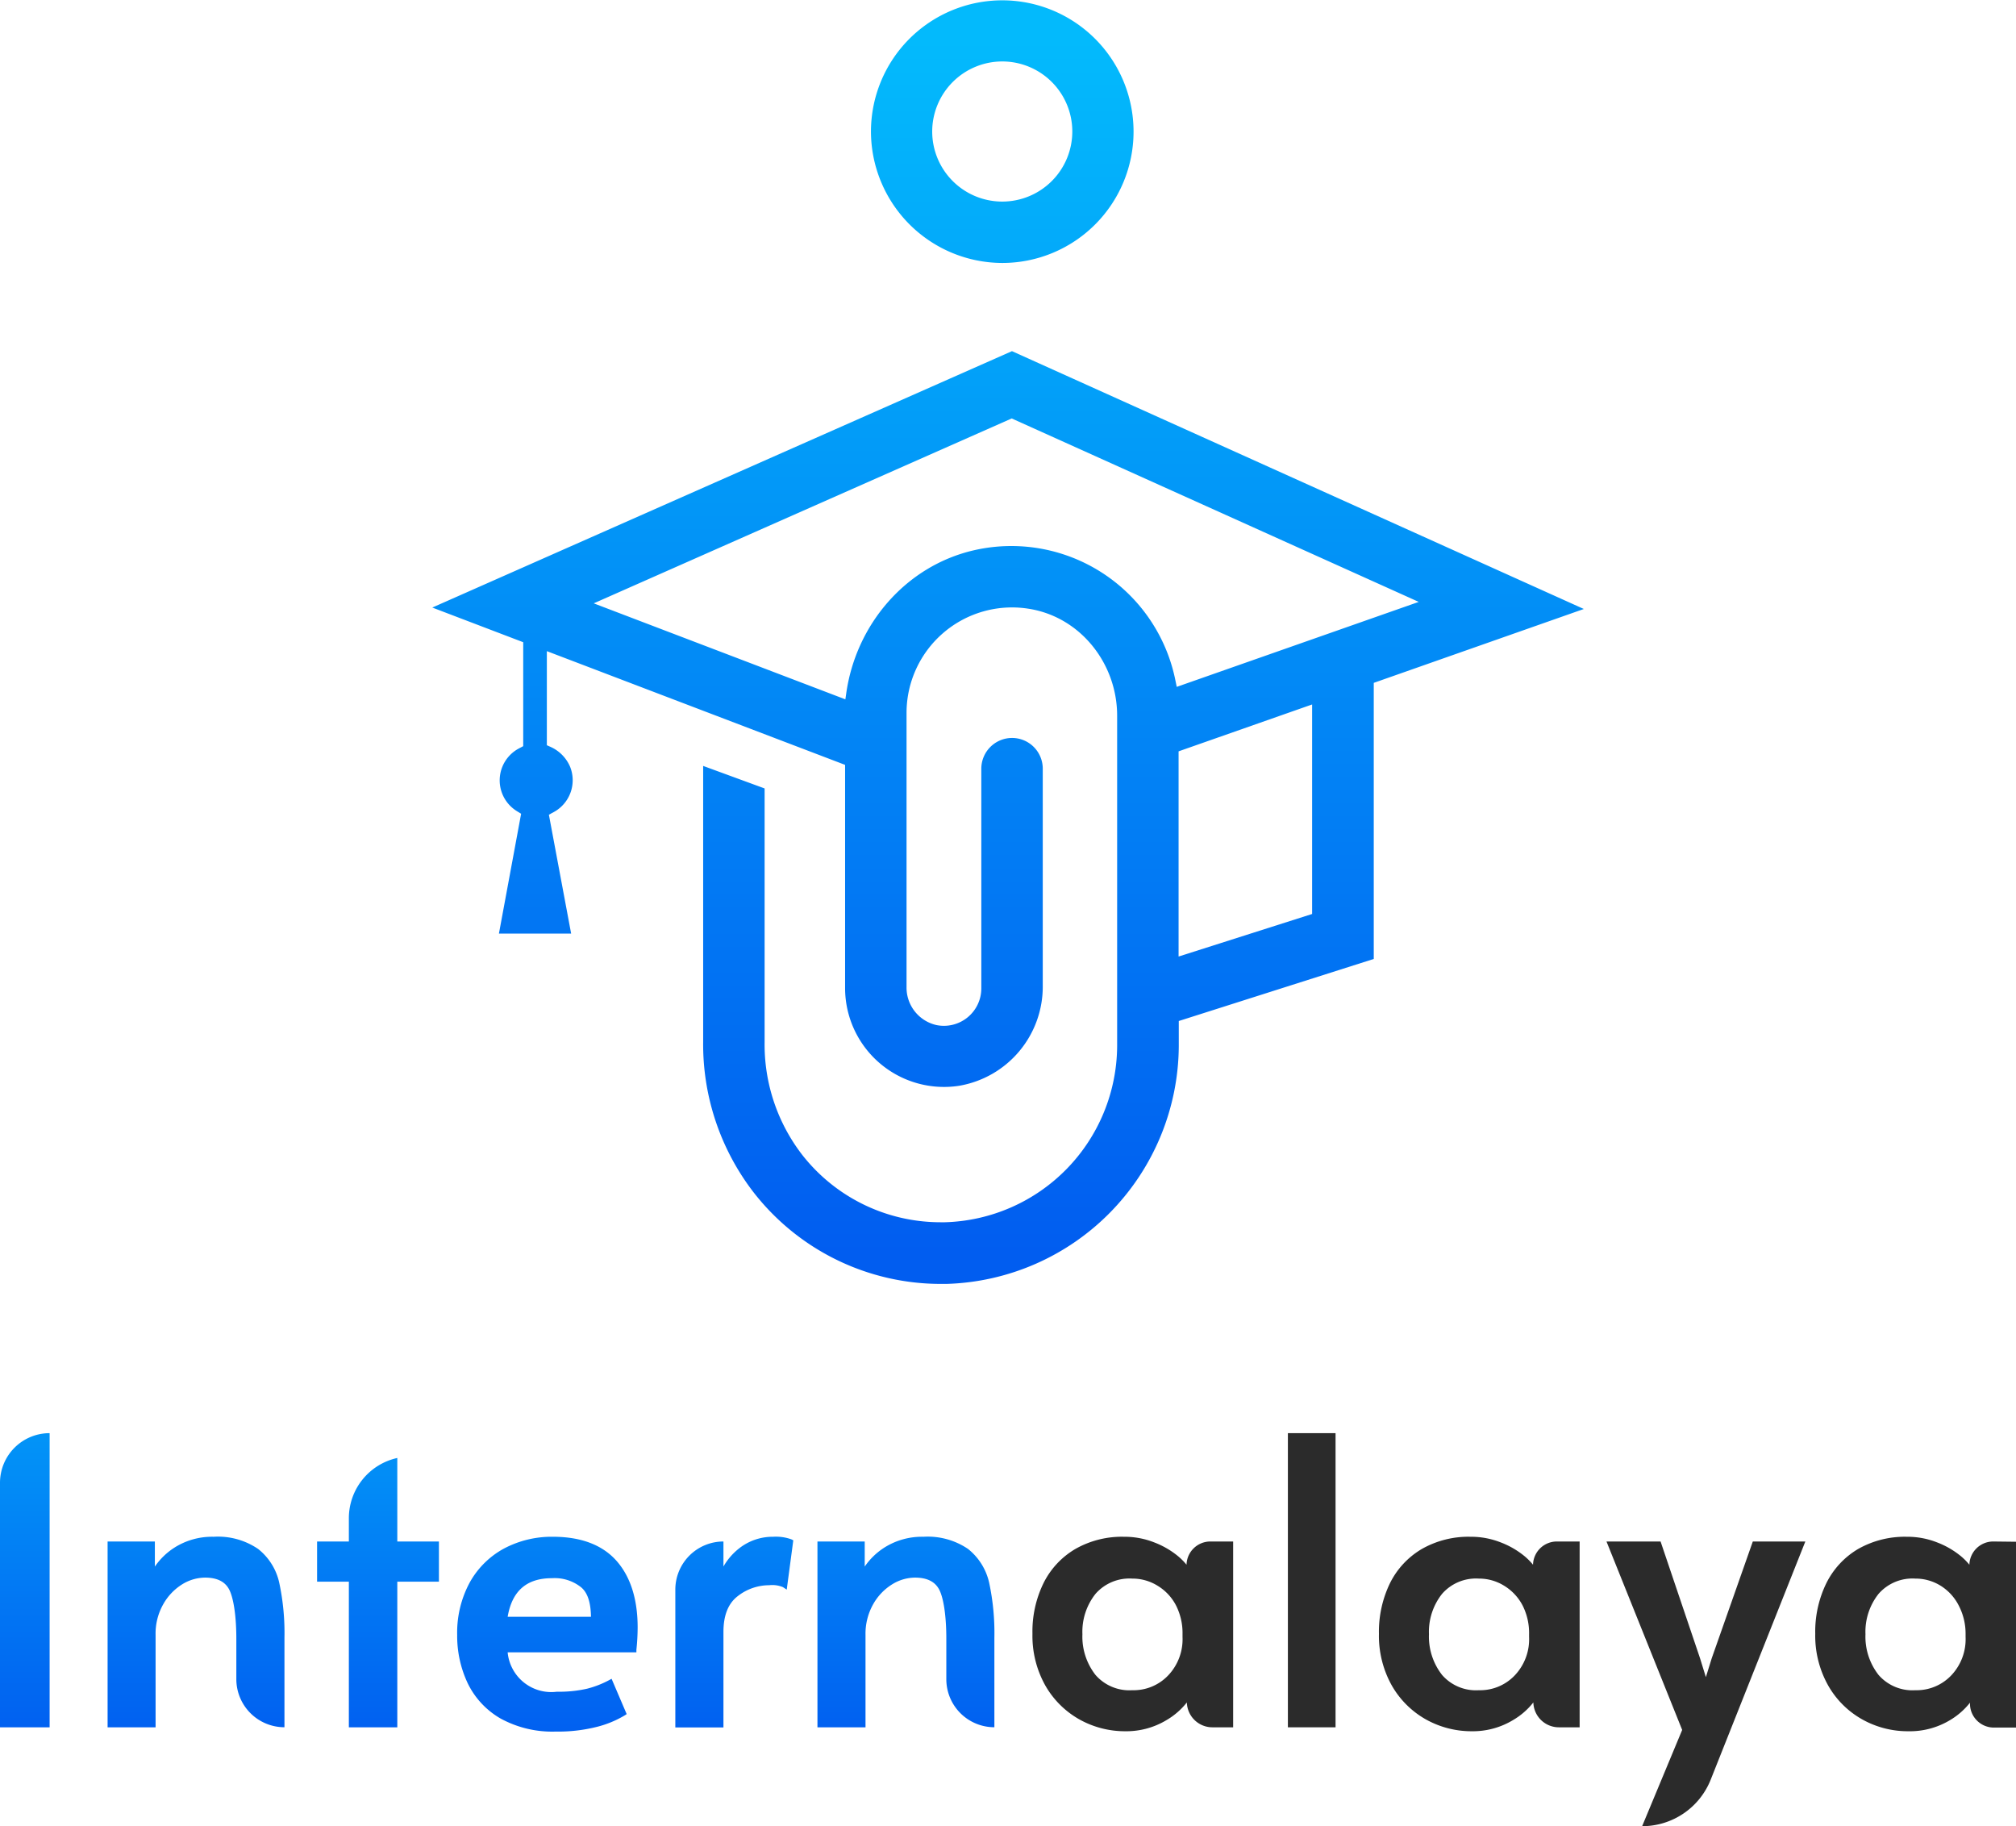 <svg id="Layer_1" data-name="Layer 1" xmlns="http://www.w3.org/2000/svg" xmlns:xlink="http://www.w3.org/1999/xlink" viewBox="0 0 307.09 278.13"><defs><style>.cls-1{fill:url(#linear-gradient);}.cls-2{fill:url(#linear-gradient-2);}.cls-3{fill:url(#linear-gradient-3);}.cls-4{fill:url(#linear-gradient-4);}.cls-5{fill:url(#linear-gradient-5);}.cls-6{fill:url(#linear-gradient-6);}.cls-7{fill:url(#linear-gradient-7);}.cls-8{fill:url(#linear-gradient-8);}.cls-9{fill:#2b2b2b;}</style><linearGradient id="linear-gradient" x1="152.67" y1="6.04" x2="152.67" y2="190.88" gradientUnits="userSpaceOnUse"><stop offset="0" stop-color="#03bafc"/><stop offset="1" stop-color="#015df0"/></linearGradient><linearGradient id="linear-gradient-2" x1="153.55" y1="6.04" x2="153.55" y2="190.88" xlink:href="#linear-gradient"/><linearGradient id="linear-gradient-3" x1="3.78" y1="184.96" x2="3.78" y2="266.49" xlink:href="#linear-gradient"/><linearGradient id="linear-gradient-4" x1="29.84" y1="184.96" x2="29.84" y2="266.49" xlink:href="#linear-gradient"/><linearGradient id="linear-gradient-5" x1="57.58" y1="184.96" x2="57.58" y2="266.49" xlink:href="#linear-gradient"/><linearGradient id="linear-gradient-6" x1="83.4" y1="184.96" x2="83.4" y2="266.49" xlink:href="#linear-gradient"/><linearGradient id="linear-gradient-7" x1="111.87" y1="184.96" x2="111.87" y2="266.49" xlink:href="#linear-gradient"/><linearGradient id="linear-gradient-8" x1="137.97" y1="184.96" x2="137.97" y2="266.49" xlink:href="#linear-gradient"/></defs><path class="cls-1" d="M152.67,40.05a20,20,0,1,0-20-20A20.06,20.06,0,0,0,152.67,40.05Zm0-30.69A10.67,10.67,0,1,1,142,20,10.68,10.68,0,0,1,152.67,9.36Z"/><path class="cls-2" d="M154.15,53.48,65.85,92.53,79.7,97.81v15.83l-.62.33a5.5,5.5,0,0,0-.37,9.55l.67.42L76,142.19H87l-3.39-18.11.74-.4a5.52,5.52,0,0,0,2.5-6.88,5.82,5.82,0,0,0-3.08-3.09l-.47-.21V99.17l45.43,17.32v34a15.07,15.07,0,0,0,17.4,14.87,15.32,15.32,0,0,0,12.71-15.29v-33a4.68,4.68,0,0,0-4.68-4.68h0a4.69,4.69,0,0,0-4.68,4.68v33.47a5.7,5.7,0,0,1-6.83,5.58,5.85,5.85,0,0,1-4.56-5.81V108.56A16.07,16.07,0,0,1,156.61,92.7c7.9,1.19,13.56,8.31,13.56,16.3v50.29a27,27,0,0,1-26.24,26.86h-.68a26.75,26.75,0,0,1-21-10.2,27.49,27.49,0,0,1-5.78-17.23V120.08l-9.36-3.43v42a36.91,36.91,0,0,0,7.64,22.89,36.12,36.12,0,0,0,28.56,14h.86a36.45,36.45,0,0,0,35.39-36.22V155.5l29.7-9.45V104l32-11.25Zm45.72,85.72-20.34,6.48V114.43l20.34-7.14Zm-20.62-34.59-.27-1.3a25.49,25.49,0,0,0-30.64-19.5c-10.39,2.4-18,11.34-19.45,21.89l-.12.81L90.44,91.89l63.67-28.16,62,27.94Z"/><path class="cls-3" d="M0,263.07H7.56v-44.8h0A7.56,7.56,0,0,0,0,225.83Z"/><path class="cls-4" d="M39.31,235.9a10.88,10.88,0,0,0-6.78-1.85,10.68,10.68,0,0,0-6,1.68,10.42,10.42,0,0,0-2.94,2.86l0-3.82h-7.2v28.3H23.7V249a9.06,9.06,0,0,1,1.17-4.68,8.41,8.41,0,0,1,2.92-3.05,6.73,6.73,0,0,1,3.43-1c1.94,0,3.18.67,3.78,2s1,3.94,1,7.33v6.14a7.33,7.33,0,0,0,7.33,7.32h0V249.43a36.58,36.58,0,0,0-.79-8.36A9,9,0,0,0,39.31,235.9Z"/><path class="cls-5" d="M60.52,222.05h0a9.4,9.4,0,0,0-7.38,9.18v3.54H48.3v6.12h4.84v22.18h7.38V240.89h6.34v-6.12H60.52Z"/><path class="cls-6" d="M84.24,234.05a15.49,15.49,0,0,0-7.5,1.81,13.1,13.1,0,0,0-5.23,5.23A16.06,16.06,0,0,0,69.64,249a16.87,16.87,0,0,0,1.59,7.33,12.46,12.46,0,0,0,5,5.39,16.41,16.41,0,0,0,8.41,2,24.21,24.21,0,0,0,6.33-.73,15.7,15.7,0,0,0,4.18-1.73l.31-.2-2.3-5.38-.42.23a14.88,14.88,0,0,1-3.31,1.28,19.4,19.4,0,0,1-4.61.46,6.67,6.67,0,0,1-7.49-6H96.94l0-.39a33.17,33.17,0,0,0,.19-3.39c0-4.31-1.08-7.71-3.19-10.12S88.57,234.05,84.24,234.05Zm-.18,6.31a6.46,6.46,0,0,1,4.49,1.41c1,.86,1.44,2.37,1.47,4.47H77.33C78,242.28,80.24,240.36,84.06,240.36Z"/><path class="cls-7" d="M117.77,234.05a8.25,8.25,0,0,0-5.17,1.76,9.53,9.53,0,0,0-2.4,2.77v-3.81h0a7.33,7.33,0,0,0-7.33,7.32v21h7.33V248.53c0-2.48.71-4.29,2.13-5.4a7.78,7.78,0,0,1,4.84-1.7,4.22,4.22,0,0,1,2.09.29l.58.38,1-7.51-.27-.14A6.94,6.94,0,0,0,117.77,234.05Z"/><path class="cls-8" d="M147.45,235.9a10.93,10.93,0,0,0-6.79-1.85,10.7,10.7,0,0,0-6,1.68,10.42,10.42,0,0,0-2.94,2.86l0-3.82h-7.2v28.3h7.32V249a9.16,9.16,0,0,1,1.17-4.68,8.35,8.35,0,0,1,2.93-3.05,6.7,6.7,0,0,1,3.42-1c1.94,0,3.18.67,3.79,2s1,3.94,1,7.33v6.14a7.32,7.32,0,0,0,7.32,7.32h0V249.43a36.58,36.58,0,0,0-.79-8.36A9.09,9.09,0,0,0,147.45,235.9Z"/><path class="cls-9" d="M180.74,238.31a9.74,9.74,0,0,0-1.24-1.26,13,13,0,0,0-3.65-2.13,12.35,12.35,0,0,0-4.64-.87,14.35,14.35,0,0,0-7.39,1.85,12.45,12.45,0,0,0-4.86,5.2,16.77,16.77,0,0,0-1.69,7.73,15.45,15.45,0,0,0,1.94,7.84,13.7,13.7,0,0,0,5.18,5.18,14.23,14.23,0,0,0,7.06,1.82,11.84,11.84,0,0,0,6.26-1.71,11,11,0,0,0,3.08-2.68h0a3.89,3.89,0,0,0,3.89,3.79h3.16v-28.3h-3.47a3.63,3.63,0,0,0-3.63,3.54Zm-1.61,6.18a9.28,9.28,0,0,1,1,4.4v.42a8,8,0,0,1-2.21,5.88h0a7.26,7.26,0,0,1-5.43,2.23,6.84,6.84,0,0,1-5.61-2.32,9.46,9.46,0,0,1-2-6.21,9.28,9.28,0,0,1,2-6.15,6.86,6.86,0,0,1,5.58-2.32,7.24,7.24,0,0,1,3.84,1.07A7.58,7.58,0,0,1,179.13,244.49Z"/><rect class="cls-9" x="196.18" y="218.27" width="7.26" height="44.8"/><path class="cls-9" d="M233.52,238.31a9.74,9.74,0,0,0-1.24-1.26,13,13,0,0,0-3.65-2.13,12.35,12.35,0,0,0-4.64-.87,14.35,14.35,0,0,0-7.39,1.85,12.45,12.45,0,0,0-4.86,5.2,16.9,16.9,0,0,0-1.69,7.73,15.45,15.45,0,0,0,1.94,7.84,13.7,13.7,0,0,0,5.18,5.18,14.23,14.23,0,0,0,7.06,1.82,11.84,11.84,0,0,0,6.26-1.71,11,11,0,0,0,3.08-2.68h0a3.89,3.89,0,0,0,3.89,3.79h3.16v-28.3h-3.47a3.63,3.63,0,0,0-3.63,3.54Zm-1.6,6.18a9.27,9.27,0,0,1,1,4.4v.42a8,8,0,0,1-2.21,5.88h0a7.26,7.26,0,0,1-5.43,2.23,6.84,6.84,0,0,1-5.61-2.32,9.46,9.46,0,0,1-2-6.21,9.28,9.28,0,0,1,2-6.15,6.86,6.86,0,0,1,5.58-2.32,7.24,7.24,0,0,1,3.84,1.07A7.68,7.68,0,0,1,231.92,244.49Z"/><path class="cls-9" d="M260.75,252.53l-.9,2.9-.9-2.91-6-17.75h-8.24l11.53,28.7-6.1,14.66h0a11.24,11.24,0,0,0,10.45-7.1L275,234.77h-8Z"/><path class="cls-9" d="M303.62,234.77a3.63,3.63,0,0,0-3.63,3.54h0a9.74,9.74,0,0,0-1.24-1.26,13,13,0,0,0-3.65-2.13,12.35,12.35,0,0,0-4.64-.87,14.41,14.41,0,0,0-7.4,1.85,12.49,12.49,0,0,0-4.85,5.2,16.77,16.77,0,0,0-1.7,7.73,15.46,15.46,0,0,0,1.95,7.84,13.63,13.63,0,0,0,5.18,5.18,14.2,14.2,0,0,0,7.06,1.82A11.84,11.84,0,0,0,297,262a11,11,0,0,0,3.08-2.68v.24a3.64,3.64,0,0,0,3.64,3.55h3.4v-28.3Zm-4.21,14.12v.42a8,8,0,0,1-2.21,5.88h0a7.27,7.27,0,0,1-5.43,2.23,6.84,6.84,0,0,1-5.61-2.32,9.46,9.46,0,0,1-2-6.21,9.28,9.28,0,0,1,2-6.15,6.86,6.86,0,0,1,5.58-2.32,7.24,7.24,0,0,1,3.84,1.07,7.58,7.58,0,0,1,2.77,3A9.28,9.28,0,0,1,299.41,248.89Z"/></svg>
